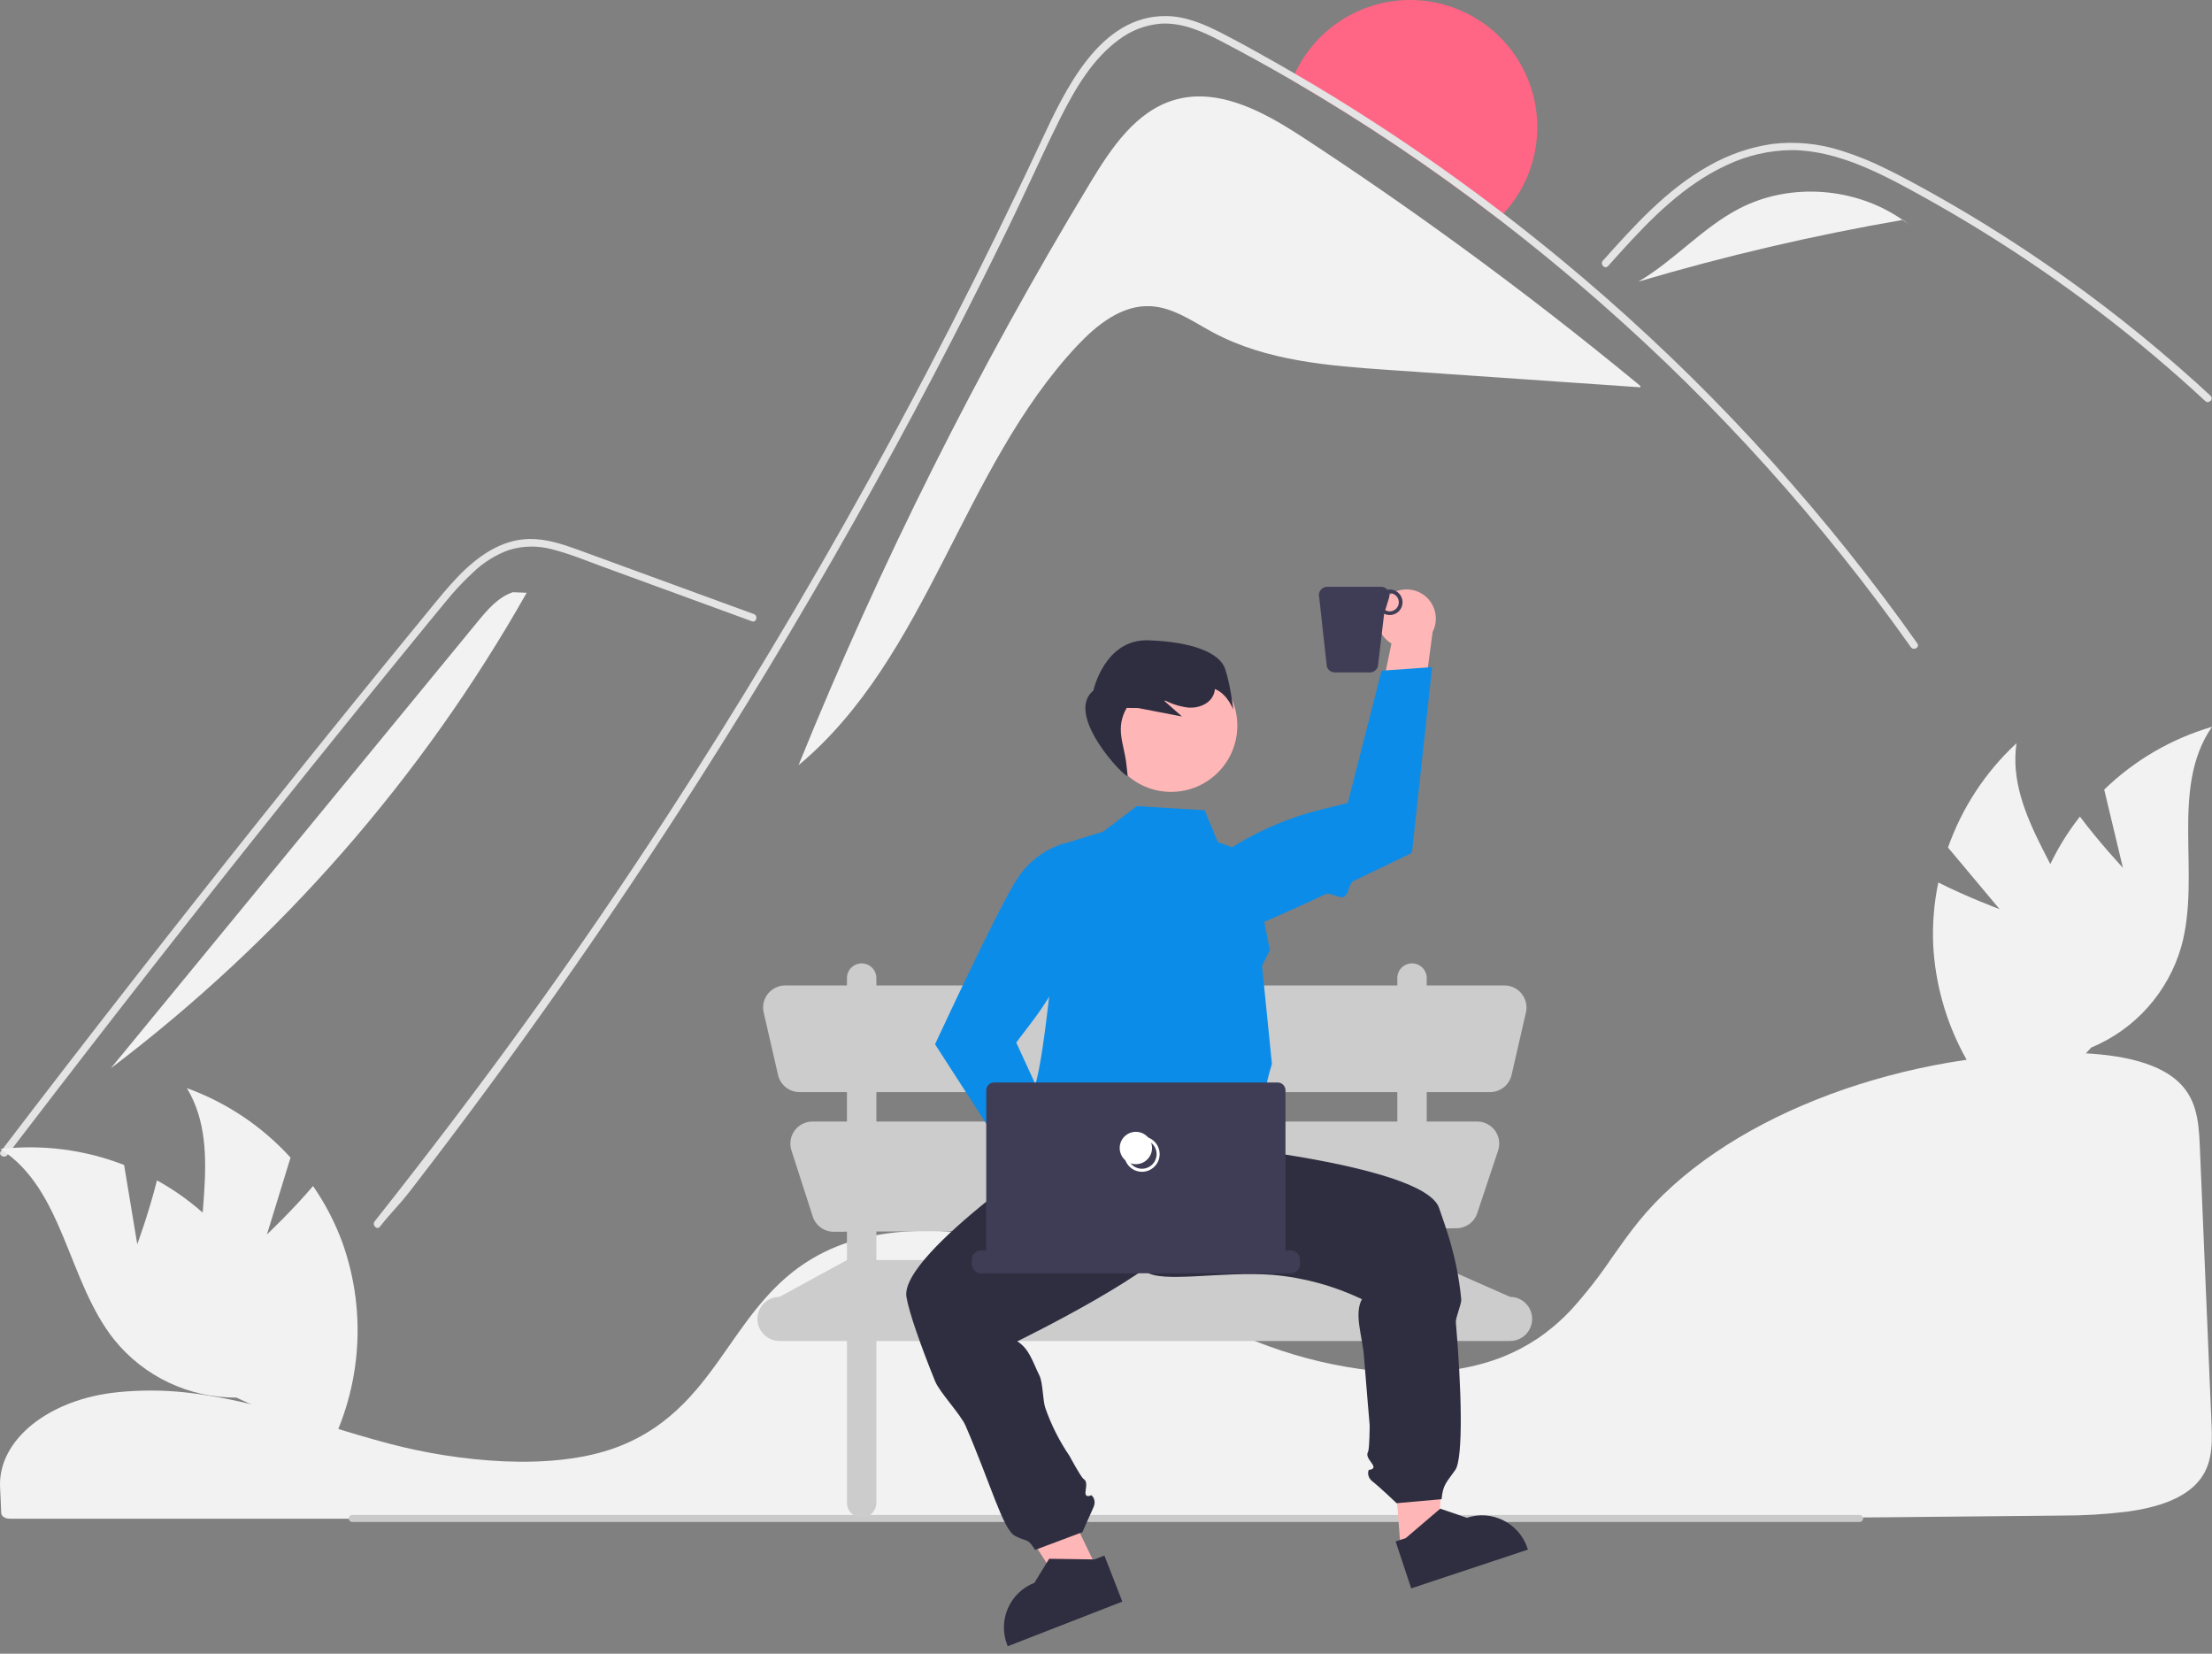 <svg width="198" height="148" viewBox="0 0 198 148" fill="none" xmlns="http://www.w3.org/2000/svg">
<rect x="0" y="0" width="198" height="148" fill="#808080" stroke="none"/>
<g clip-path="url(#clip0_1241_2629)">
<path d="M13.489 124.448C12.537 124.448 11.584 124.493 10.652 124.584L10.517 124.598C4.339 125.226 -0.18 128.874 0.006 133.082L0.041 133.843C0.065 134.324 0.09 134.842 0.111 135.415C0.122 135.698 0.458 135.916 0.875 135.916H152.842C163.556 135.841 174.232 135.746 184.57 135.635C186.51 135.64 188.449 135.524 190.375 135.289C193.248 134.898 195.242 134.122 196.472 132.917H196.472C198.001 131.423 198.05 129.542 197.957 127.416C197.769 123.124 197.582 118.615 197.395 114.12C197.231 110.158 197.067 106.207 196.903 102.424C196.802 100.179 196.576 98.197 194.84 96.683C192.957 95.045 189.525 94.215 184.636 94.215C184.577 94.215 184.519 94.215 184.459 94.215C169.14 94.278 153.961 100.342 146.689 109.304C145.851 110.337 145.071 111.441 144.316 112.51C143.213 114.151 141.996 115.712 140.673 117.181C139.938 117.973 139.132 118.696 138.266 119.341C138.207 119.388 138.139 119.438 138.068 119.486C137.904 119.609 137.733 119.727 137.567 119.832C136.603 120.475 135.574 121.013 134.497 121.439L134.389 121.48C134.308 121.514 134.221 121.547 134.133 121.577C133.512 121.806 132.879 122.001 132.237 122.161C129.465 122.864 126.313 123.033 122.868 122.661C119.687 122.307 116.56 121.573 113.553 120.476C110.364 119.316 107.378 117.869 104.491 116.47C103.223 115.855 101.912 115.22 100.602 114.617C100.355 114.504 100.113 114.393 99.867 114.283C98.267 113.565 96.817 112.972 95.433 112.47C92.033 111.228 88.476 110.47 84.866 110.217C81.056 109.977 77.698 110.43 74.889 111.56C74.109 111.873 73.354 112.248 72.632 112.679C69.305 114.669 67.253 117.605 65.27 120.444C62.802 123.975 60.251 127.628 55.212 129.521C49.398 131.707 40.912 130.799 34.907 129.219C33.02 128.722 31.134 128.151 29.311 127.598C28.575 127.375 27.838 127.153 27.1 126.933C25.651 126.502 24.465 126.172 23.368 125.893L23.021 125.805C22.828 125.756 22.634 125.708 22.438 125.662C21.134 125.347 19.921 125.099 18.726 124.904L18.443 124.857C17.876 124.771 17.346 124.699 16.826 124.639L16.618 124.615C15.579 124.503 14.534 124.447 13.489 124.448Z" fill="#F2F2F2"/>
<path d="M31.215 135.895C31.215 135.811 31.247 135.731 31.306 135.672C31.365 135.613 31.445 135.579 31.529 135.579H166.457C166.54 135.58 166.62 135.613 166.678 135.672C166.737 135.731 166.77 135.811 166.77 135.894C166.77 135.977 166.737 136.057 166.678 136.116C166.62 136.175 166.54 136.208 166.457 136.209H31.529C31.445 136.208 31.366 136.175 31.307 136.117C31.248 136.058 31.215 135.978 31.215 135.895Z" fill="#CACACA"/>
<path d="M137.606 11.38C137.61 14.248 136.528 17.011 134.576 19.112C134.428 19.273 134.272 19.429 134.113 19.58C128.232 15.053 122.063 10.911 115.646 7.181C115.726 6.981 115.81 6.782 115.903 6.587C116.995 4.236 118.856 2.328 121.18 1.179C123.503 0.03 126.149 -0.291 128.68 0.268C131.21 0.827 133.475 2.233 135.098 4.254C136.721 6.274 137.606 8.788 137.606 11.38Z" fill="#FF6584"/>
<path d="M146.836 34.543L146.825 34.662C139.34 34.146 131.855 33.63 124.371 33.112C118.964 32.739 113.369 32.316 108.591 29.757C106.777 28.786 105.011 27.491 102.954 27.401C100.402 27.287 98.176 29.072 96.426 30.933C86.079 41.954 83.083 58.805 71.476 68.485C78.797 50.431 87.537 32.986 97.615 16.314C99.477 13.234 101.685 9.944 105.141 8.94C108.438 7.98 111.812 9.381 114.847 11.179C115.498 11.565 116.132 11.97 116.746 12.372C121.423 15.434 126.024 18.613 130.548 21.909C136.103 25.952 141.533 30.163 146.836 34.543Z" fill="#F2F2F2"/>
<path d="M171.046 57.917C163.045 46.623 153.749 36.306 143.349 27.174C140.358 24.546 137.28 22.014 134.113 19.58C128.231 15.053 122.063 10.911 115.646 7.181C113.542 5.96 111.412 4.787 109.258 3.662C107.584 2.792 105.802 1.996 103.872 2.121C102.522 2.236 101.232 2.732 100.152 3.551C97.78 5.283 96.209 7.988 94.916 10.566C93.785 12.827 92.73 15.132 91.654 17.425C91.196 18.401 90.739 19.373 90.265 20.341C88.615 23.731 86.927 27.102 85.199 30.455C82.973 34.776 80.682 39.063 78.327 43.319C73.38 52.264 68.16 61.048 62.666 69.67C54.591 82.343 45.952 94.632 36.748 106.537C35.619 107.994 35.154 108.333 34.009 109.779C33.745 110.117 33.274 109.641 33.536 109.306C43.084 97.238 51.397 85.836 59.779 72.928C66.098 63.195 72.07 53.246 77.695 43.081C79.501 39.821 81.269 36.54 82.999 33.239C85.799 27.896 88.503 22.502 91.109 17.057C91.796 15.624 92.477 14.186 93.15 12.742C95.289 8.16 98.404 1.346 104.419 1.438C106.188 1.465 107.83 2.181 109.38 2.975C110.958 3.786 112.508 4.648 114.055 5.524C114.673 5.873 115.289 6.227 115.903 6.587C118.333 7.998 120.727 9.47 123.084 11C127.019 13.551 130.849 16.255 134.576 19.112C136.345 20.468 138.087 21.855 139.803 23.274C150.571 32.182 160.252 42.327 168.648 53.499C169.661 54.844 170.652 56.205 171.623 57.581C171.871 57.933 171.292 58.266 171.046 57.917Z" fill="#E4E4E4"/>
<path d="M143.944 23.808C144.294 23.419 144.641 23.029 144.993 22.64C147.767 19.571 150.744 16.539 154.553 14.78C156.37 13.915 158.353 13.455 160.364 13.433C162.444 13.44 164.477 13.985 166.398 14.749C167.307 15.112 168.195 15.524 169.07 15.962C170.07 16.465 171.052 17.002 172.029 17.543C173.863 18.558 175.674 19.618 177.461 20.723C181.017 22.92 184.461 25.285 187.794 27.818C189.522 29.132 191.214 30.488 192.871 31.888C194.412 33.188 195.921 34.524 197.399 35.894C197.716 36.185 198.188 35.713 197.871 35.422C197.482 35.059 197.088 34.698 196.694 34.342C195.58 33.335 194.449 32.348 193.3 31.381C191.205 29.613 189.056 27.913 186.853 26.282C183.426 23.744 179.882 21.378 176.219 19.184C174.389 18.089 172.534 17.039 170.653 16.036C170.085 15.733 169.511 15.437 168.93 15.156C167.611 14.491 166.241 13.934 164.833 13.489C162.838 12.844 160.728 12.636 158.646 12.881C156.635 13.173 154.698 13.843 152.937 14.856C149.197 16.947 146.296 20.179 143.472 23.334C143.187 23.655 143.657 24.129 143.944 23.808Z" fill="#E4E4E4"/>
<path d="M67.304 55.601L58.341 52.323L53.891 50.695C52.441 50.165 50.995 49.562 49.497 49.182C48.195 48.81 46.813 48.828 45.521 49.233C44.368 49.659 43.313 50.313 42.419 51.156C41.505 51.997 40.655 52.905 39.875 53.872C38.906 55.037 37.951 56.213 36.993 57.386C33.035 62.226 29.104 67.087 25.198 71.968C21.293 76.85 17.413 81.752 13.56 86.675C9.697 91.611 5.861 96.566 2.051 101.543C1.585 102.152 1.118 102.762 0.652 103.373C0.395 103.71 -0.185 103.377 0.076 103.036C3.913 98.009 7.778 93.003 11.669 88.018C15.57 83.02 19.498 78.044 23.452 73.09C27.407 68.135 31.388 63.202 35.396 58.29C36.395 57.066 37.395 55.844 38.397 54.623C39.242 53.593 40.077 52.552 41.004 51.593C42.706 49.834 44.831 48.279 47.376 48.236C48.872 48.212 50.32 48.686 51.71 49.189C53.208 49.731 54.703 50.283 56.199 50.831L65.225 54.132L67.481 54.957C67.882 55.104 67.709 55.749 67.304 55.601Z" fill="#E4E4E4"/>
<path d="M155.732 18.641C160.287 16.3 166.12 16.759 170.306 19.683C162.322 21.061 154.426 22.904 146.657 25.203C149.883 23.312 152.407 20.35 155.732 18.641Z" fill="#F2F2F2"/>
<path d="M170.351 19.675L171.228 20.387C170.931 20.138 170.623 19.904 170.306 19.683C170.321 19.68 170.336 19.677 170.351 19.675Z" fill="#F2F2F2"/>
<path d="M42.757 55.635C43.639 54.561 44.593 53.436 45.913 53L47.145 53.049C37.766 69.622 25.099 84.103 9.921 95.604C20.866 82.281 31.811 68.958 42.757 55.635Z" fill="#F2F2F2"/>
<path d="M135.17 116.062L127.709 112.77V109.94L130.368 109.925C130.781 109.923 131.182 109.791 131.516 109.549C131.85 109.307 132.1 108.966 132.23 108.575L134.098 102.971C134.197 102.674 134.224 102.358 134.177 102.049C134.13 101.739 134.01 101.446 133.827 101.192C133.644 100.938 133.403 100.731 133.125 100.589C132.846 100.446 132.538 100.372 132.225 100.372H127.709V97.738H133.378C133.825 97.738 134.259 97.587 134.608 97.308C134.958 97.03 135.203 96.641 135.303 96.206L136.589 90.61C136.656 90.321 136.656 90.02 136.59 89.731C136.525 89.441 136.394 89.17 136.209 88.938C136.024 88.705 135.789 88.518 135.522 88.389C135.254 88.26 134.961 88.193 134.664 88.193H127.709V87.534C127.709 87.185 127.57 86.85 127.323 86.603C127.076 86.356 126.741 86.218 126.392 86.218C126.043 86.218 125.708 86.356 125.461 86.603C125.214 86.85 125.076 87.185 125.076 87.534V88.193H78.445V87.534C78.445 87.185 78.306 86.85 78.059 86.603C77.812 86.356 77.477 86.218 77.128 86.218C76.779 86.218 76.444 86.356 76.197 86.603C75.95 86.85 75.811 87.185 75.811 87.534V88.193H70.282C69.985 88.193 69.692 88.26 69.425 88.389C69.157 88.518 68.922 88.705 68.737 88.938C68.552 89.17 68.422 89.441 68.356 89.731C68.29 90.02 68.291 90.321 68.358 90.61L69.644 96.206C69.744 96.641 69.989 97.03 70.338 97.308C70.688 97.587 71.122 97.738 71.569 97.738H75.811V100.372H72.722C72.411 100.372 72.104 100.445 71.826 100.586C71.549 100.728 71.309 100.932 71.126 101.184C70.942 101.435 70.821 101.727 70.772 102.034C70.722 102.341 70.747 102.656 70.842 102.952L72.749 108.869C72.877 109.269 73.13 109.617 73.47 109.863C73.81 110.109 74.22 110.241 74.639 110.238L75.811 110.232V112.77L69.777 116.062C69.517 116.062 69.261 116.113 69.021 116.212C68.781 116.311 68.564 116.457 68.38 116.64C68.197 116.823 68.051 117.041 67.952 117.281C67.853 117.52 67.802 117.777 67.802 118.037C67.802 118.56 68.01 119.063 68.38 119.433C68.751 119.803 69.253 120.012 69.777 120.012H75.811V134.495C75.811 134.844 75.95 135.179 76.197 135.426C76.444 135.673 76.779 135.811 77.128 135.811C77.477 135.811 77.812 135.673 78.059 135.426C78.306 135.179 78.445 134.844 78.445 134.495V120.012H125.076V134.495C125.076 134.844 125.214 135.179 125.461 135.426C125.708 135.673 126.043 135.811 126.392 135.811C126.741 135.811 127.076 135.673 127.323 135.426C127.57 135.179 127.709 134.844 127.709 134.495V120.012H135.17C135.694 120.012 136.196 119.803 136.566 119.433C136.937 119.063 137.145 118.56 137.145 118.037C137.145 117.777 137.094 117.52 136.995 117.281C136.895 117.041 136.75 116.823 136.566 116.64C136.383 116.457 136.165 116.311 135.926 116.212C135.686 116.113 135.429 116.062 135.17 116.062ZM78.445 97.738H125.076V100.372H78.445V97.738ZM78.445 112.77V110.217L125.076 109.955V112.77H78.445Z" fill="#CCCCCC"/>
<path d="M23.895 110.475L26.006 103.599C23.466 100.803 20.281 98.67 16.73 97.384C20.2 103.133 16.837 110.633 18.238 117.2C18.691 119.245 19.598 121.162 20.892 122.809C22.187 124.456 23.835 125.79 25.715 126.713L28.919 130.683C30.599 127.749 31.622 124.485 31.919 121.117C32.216 117.749 31.779 114.356 30.638 111.173C29.981 109.394 29.102 107.704 28.022 106.145C26.118 108.383 23.895 110.475 23.895 110.475Z" fill="#F2F2F2"/>
<path d="M12.286 111.354L11.109 104.258C7.588 102.889 3.787 102.4 0.034 102.833C5.704 106.431 6.039 114.643 10.223 119.897C11.54 121.525 13.207 122.836 15.1 123.733C16.992 124.63 19.063 125.089 21.157 125.077L25.795 127.201C25.99 123.825 25.45 120.448 24.214 117.301C22.977 114.154 21.073 111.312 18.633 108.972C17.251 107.672 15.711 106.552 14.049 105.638C13.343 108.49 12.286 111.354 12.286 111.354Z" fill="#F2F2F2"/>
<path d="M178.988 81.365L174.369 75.85C175.623 72.287 177.727 69.083 180.5 66.518C179.538 73.164 185.552 78.766 186.814 85.362C187.192 87.422 187.101 89.541 186.549 91.561C185.997 93.582 184.997 95.452 183.624 97.033L182.215 101.936C179.527 99.886 177.315 97.277 175.732 94.289C174.149 91.301 173.233 88.005 173.046 84.629C172.96 82.734 173.113 80.836 173.502 78.98C176.126 80.301 178.988 81.365 178.988 81.365Z" fill="#F2F2F2"/>
<path d="M190.025 77.661L188.351 70.666C191.062 68.035 194.374 66.107 198 65.047C194.175 70.566 197.059 78.263 195.247 84.729C194.667 86.742 193.641 88.598 192.245 90.16C190.85 91.722 189.121 92.95 187.186 93.753L183.739 97.513C182.247 94.479 181.431 91.157 181.347 87.777C181.263 84.397 181.912 81.038 183.251 77.933C184.019 76.199 185.003 74.568 186.178 73.08C187.938 75.433 190.025 77.661 190.025 77.661Z" fill="#F2F2F2"/>
<path d="M98.855 141.737L95.821 143.201L88.732 132.195L93.21 130.035L98.855 141.737Z" fill="#FFB6B6"/>
<path d="M99.197 97.442L96.501 101.511C96.501 101.511 80.468 112.128 81.138 116.077C81.372 117.459 82.389 120.365 83.698 123.604C84.1 124.599 85.989 126.577 86.432 127.6C88.668 132.767 89.781 136.901 90.855 137.454C92.047 138.072 91.925 137.581 92.655 138.708L96.886 137.122C96.886 137.122 97.545 135.643 97.872 134.91C98.199 134.178 97.686 133.813 97.686 133.813C97.686 133.813 97.065 134.144 97.173 133.449C97.281 132.753 97.244 132.534 96.987 132.352C96.731 132.169 95.738 130.306 95.738 130.306C94.831 128.976 94.103 127.533 93.571 126.014C93.335 125.347 93.359 123.75 93.042 123.105C92.376 121.747 92.14 120.744 91.063 120.038C91.063 120.038 104.619 113.452 105.891 110.302C107.163 107.153 105.854 96.766 105.854 96.766L99.197 97.442Z" fill="#2F2E41"/>
<path d="M100.463 143.336L90.205 147.331L90.154 147.201C89.742 146.142 89.767 144.963 90.224 143.922C90.681 142.882 91.533 142.066 92.592 141.653L92.592 141.653L93.912 139.502L97.962 139.562L98.858 139.213L100.463 143.336Z" fill="#2F2E41"/>
<path d="M124.396 125.714L129.353 125.339L128.736 138.415L125.377 138.669L124.396 125.714Z" fill="#FFB6B6"/>
<path d="M97.156 101.04C96.016 96.021 99.228 110.986 102.56 113.784C103.87 114.885 109.353 113.746 113.893 114.093C116.675 114.33 119.391 115.068 121.91 116.271C121.186 117.59 121.944 119.56 122.085 121.331C122.342 124.561 122.6 127.531 122.6 127.531C122.6 127.531 122.598 129.643 122.457 129.924C122.316 130.205 122.386 130.417 122.807 130.98C123.229 131.544 122.525 131.543 122.525 131.543C122.525 131.543 122.243 132.105 122.876 132.599C123.509 133.092 125.011 134.529 125.011 134.529L129.04 134.171C129.156 132.833 129.504 132.657 130.267 131.552C130.993 130.506 130.826 124.229 130.315 118.337C130.28 117.938 130.837 116.682 130.799 116.288C130.421 112.335 129.308 109.594 128.817 108.115C128.478 107.095 126.851 106.215 124.652 105.473C124.316 105.36 123.967 105.25 123.607 105.144C117.543 103.345 108.415 102.461 108.415 102.461L103.423 98.022L97.156 101.04Z" fill="#2F2E41"/>
<path d="M124.925 137.952L125.837 137.649L128.917 135.019L131.306 135.833L131.306 135.833C132.385 135.475 133.562 135.56 134.577 136.069C135.593 136.579 136.365 137.471 136.723 138.549L136.767 138.681L126.319 142.151L124.925 137.952Z" fill="#2F2E41"/>
<path d="M101.757 72.141L98.758 74.424L95.142 75.535C95.142 75.535 93.647 96.563 92.3 97.91C90.953 99.257 92.168 99.294 91.897 101.043C91.627 102.793 90.969 106.38 90.969 106.38C100.061 111.193 107.9 111.322 114.196 105.69C114.277 105.342 114.236 104.977 114.08 104.655C113.924 104.333 113.663 104.074 113.34 103.92C112.169 103.298 114.421 100.396 113.463 99.911C112.505 99.426 113.852 95.216 113.852 95.216L112.969 86.434L113.667 85.03L111.963 76.439L109.007 75.36L107.826 72.515L101.757 72.141Z" fill="#0C8CE9"/>
<path d="M104.826 70.87C108.101 70.87 110.756 68.214 110.756 64.939C110.756 61.663 108.101 59.008 104.826 59.008C101.55 59.008 98.894 61.663 98.894 64.939C98.894 68.214 101.55 70.87 104.826 70.87Z" fill="#FFB6B6"/>
<path d="M99.877 109.515C99.891 109.135 99.821 108.757 99.672 108.407C99.524 108.057 99.3 107.744 99.018 107.49C98.735 107.236 98.401 107.047 98.037 106.936C97.674 106.826 97.29 106.796 96.914 106.849L92.688 98.636L90.334 102.819L94.708 109.977C94.84 110.603 95.196 111.159 95.71 111.54C96.225 111.92 96.861 112.099 97.498 112.042C98.135 111.985 98.729 111.696 99.168 111.231C99.606 110.765 99.859 110.154 99.877 109.515Z" fill="#FFB6B6"/>
<path d="M92.761 107.506L83.697 93.458L83.727 93.393C83.761 93.319 85.814 88.886 87.803 84.826C88.109 84.201 88.414 83.585 88.709 82.995C88.837 82.74 88.963 82.49 89.086 82.246C89.922 80.599 90.651 79.238 91.087 78.592C92.05 77.13 93.485 76.042 95.152 75.508L95.194 75.497L95.234 75.514C96.05 75.858 96.724 76.47 97.145 77.248C97.566 78.027 97.71 78.926 97.551 79.797C96.765 83.998 95.013 87.958 92.434 91.366L90.965 93.303L96.071 104.404L92.761 107.506Z" fill="#0C8CE9"/>
<path d="M116.365 112.743V113.121C116.364 113.342 116.277 113.554 116.12 113.71C115.964 113.866 115.752 113.954 115.531 113.954H87.815C87.594 113.954 87.382 113.866 87.226 113.71C87.069 113.554 86.981 113.342 86.981 113.121V112.743C86.981 112.522 87.069 112.311 87.226 112.154C87.382 111.998 87.594 111.91 87.815 111.91H88.307C88.29 111.849 88.281 111.786 88.28 111.723V97.577C88.28 97.391 88.354 97.214 88.485 97.083C88.616 96.952 88.794 96.878 88.979 96.878H114.367C114.552 96.878 114.73 96.952 114.861 97.083C114.992 97.214 115.066 97.391 115.066 97.577V111.723C115.066 111.786 115.057 111.849 115.039 111.91H115.531C115.752 111.91 115.964 111.998 116.12 112.154C116.277 112.311 116.364 112.522 116.365 112.743Z" fill="#3F3D56"/>
<path d="M102.219 104.87C101.905 104.87 101.599 104.777 101.339 104.603C101.078 104.429 100.875 104.182 100.755 103.892C100.635 103.603 100.604 103.284 100.665 102.977C100.726 102.67 100.877 102.388 101.099 102.166C101.32 101.945 101.602 101.794 101.91 101.733C102.217 101.671 102.536 101.703 102.825 101.823C103.114 101.943 103.362 102.146 103.536 102.406C103.71 102.667 103.803 102.973 103.803 103.286C103.802 103.706 103.635 104.109 103.338 104.406C103.041 104.703 102.639 104.87 102.219 104.87ZM102.219 101.975C101.959 101.975 101.706 102.052 101.49 102.196C101.275 102.34 101.107 102.545 101.008 102.784C100.908 103.024 100.882 103.288 100.933 103.542C100.984 103.796 101.108 104.03 101.292 104.213C101.475 104.397 101.709 104.521 101.963 104.572C102.217 104.623 102.481 104.597 102.72 104.497C102.96 104.398 103.165 104.23 103.309 104.015C103.453 103.799 103.53 103.545 103.53 103.286C103.529 102.939 103.391 102.605 103.145 102.36C102.9 102.114 102.566 101.976 102.219 101.975Z" fill="white"/>
<path d="M101.673 104.188C102.473 104.188 103.121 103.54 103.121 102.74C103.121 101.941 102.473 101.293 101.673 101.293C100.874 101.293 100.226 101.941 100.226 102.74C100.226 103.54 100.874 104.188 101.673 104.188Z" fill="white"/>
<path d="M123.929 53.659C123.679 53.945 123.495 54.283 123.391 54.648C123.286 55.014 123.262 55.397 123.322 55.773C123.381 56.148 123.522 56.506 123.735 56.821C123.947 57.136 124.227 57.4 124.552 57.595L122.663 66.637L127.126 64.87L128.236 56.555C128.528 55.986 128.601 55.329 128.441 54.709C128.281 54.09 127.9 53.551 127.369 53.194C126.838 52.837 126.194 52.687 125.56 52.773C124.926 52.858 124.346 53.174 123.929 53.659Z" fill="#FFB6B6"/>
<path d="M128.191 59.701L126.387 76.321L126.323 76.353C126.27 76.379 123.984 77.5 121.177 78.836C120.703 79.061 120.771 80.037 120.276 80.27C119.936 80.431 119.035 79.848 118.691 80.009C115.623 81.444 112.521 82.838 111.285 83.216C109.616 83.745 107.816 83.687 106.185 83.052L106.145 83.034L106.125 82.996C105.708 82.215 105.57 81.316 105.733 80.445C105.896 79.576 106.35 78.787 107.022 78.21C110.278 75.442 114.133 73.468 118.282 72.445L120.643 71.865L123.667 60.026L128.191 59.701Z" fill="#0C8CE9"/>
<path d="M118.087 53.486L118.766 59.65C118.813 59.803 118.909 59.938 119.038 60.033C119.168 60.129 119.324 60.181 119.485 60.181H122.616C122.776 60.181 122.933 60.129 123.063 60.033C123.192 59.938 123.287 59.803 123.335 59.65L123.897 54.926C124.06 55.005 124.239 55.045 124.419 55.042C124.6 55.039 124.778 54.993 124.937 54.908C125.097 54.823 125.234 54.702 125.337 54.553C125.441 54.405 125.508 54.234 125.532 54.055C125.557 53.876 125.538 53.694 125.479 53.523C125.419 53.352 125.32 53.198 125.189 53.073C125.058 52.948 124.899 52.856 124.726 52.805C124.553 52.753 124.37 52.744 124.192 52.777C124.122 52.694 124.034 52.627 123.936 52.581C123.837 52.536 123.73 52.513 123.621 52.513H118.806C118.688 52.513 118.572 52.54 118.467 52.593C118.362 52.646 118.271 52.723 118.201 52.818C118.131 52.913 118.084 53.023 118.064 53.139C118.045 53.255 118.052 53.374 118.087 53.486ZM123.996 54.606L124.34 53.486C124.38 53.357 124.384 53.219 124.351 53.088C124.366 53.087 124.38 53.084 124.395 53.084C124.611 53.084 124.819 53.17 124.972 53.323C125.125 53.476 125.211 53.683 125.211 53.9C125.211 54.116 125.125 54.323 124.972 54.476C124.819 54.629 124.611 54.715 124.395 54.715C124.255 54.714 124.117 54.677 123.996 54.606Z" fill="#3F3D56"/>
<path d="M109.657 59.844C109.169 58.425 106.741 57.441 102.805 57.304C98.868 57.167 97.87 61.806 97.87 61.806C95.242 63.937 100.676 69.644 100.939 69.439L100.821 68.366C100.625 66.59 99.793 65.205 100.851 63.354L101.867 63.365C103.178 63.618 104.49 63.87 105.802 64.122L104.249 62.755L104.292 62.687C104.953 63.031 105.672 63.249 106.412 63.331C107.247 63.38 108.159 63.048 108.559 62.313C108.666 62.111 108.731 61.89 108.751 61.663C109.876 62.112 110.391 63.5 110.391 63.5C110.391 63.5 110.144 61.263 109.657 59.844Z" fill="#2F2E41"/>
</g>
<defs>
<clipPath id="clip0_1241_2629">
<path d="M0 32C0 14.327 14.327 0 32 0H166C183.673 0 198 14.327 198 32V147.331H0V32Z" fill="white"/>
</clipPath>
</defs>
</svg>
